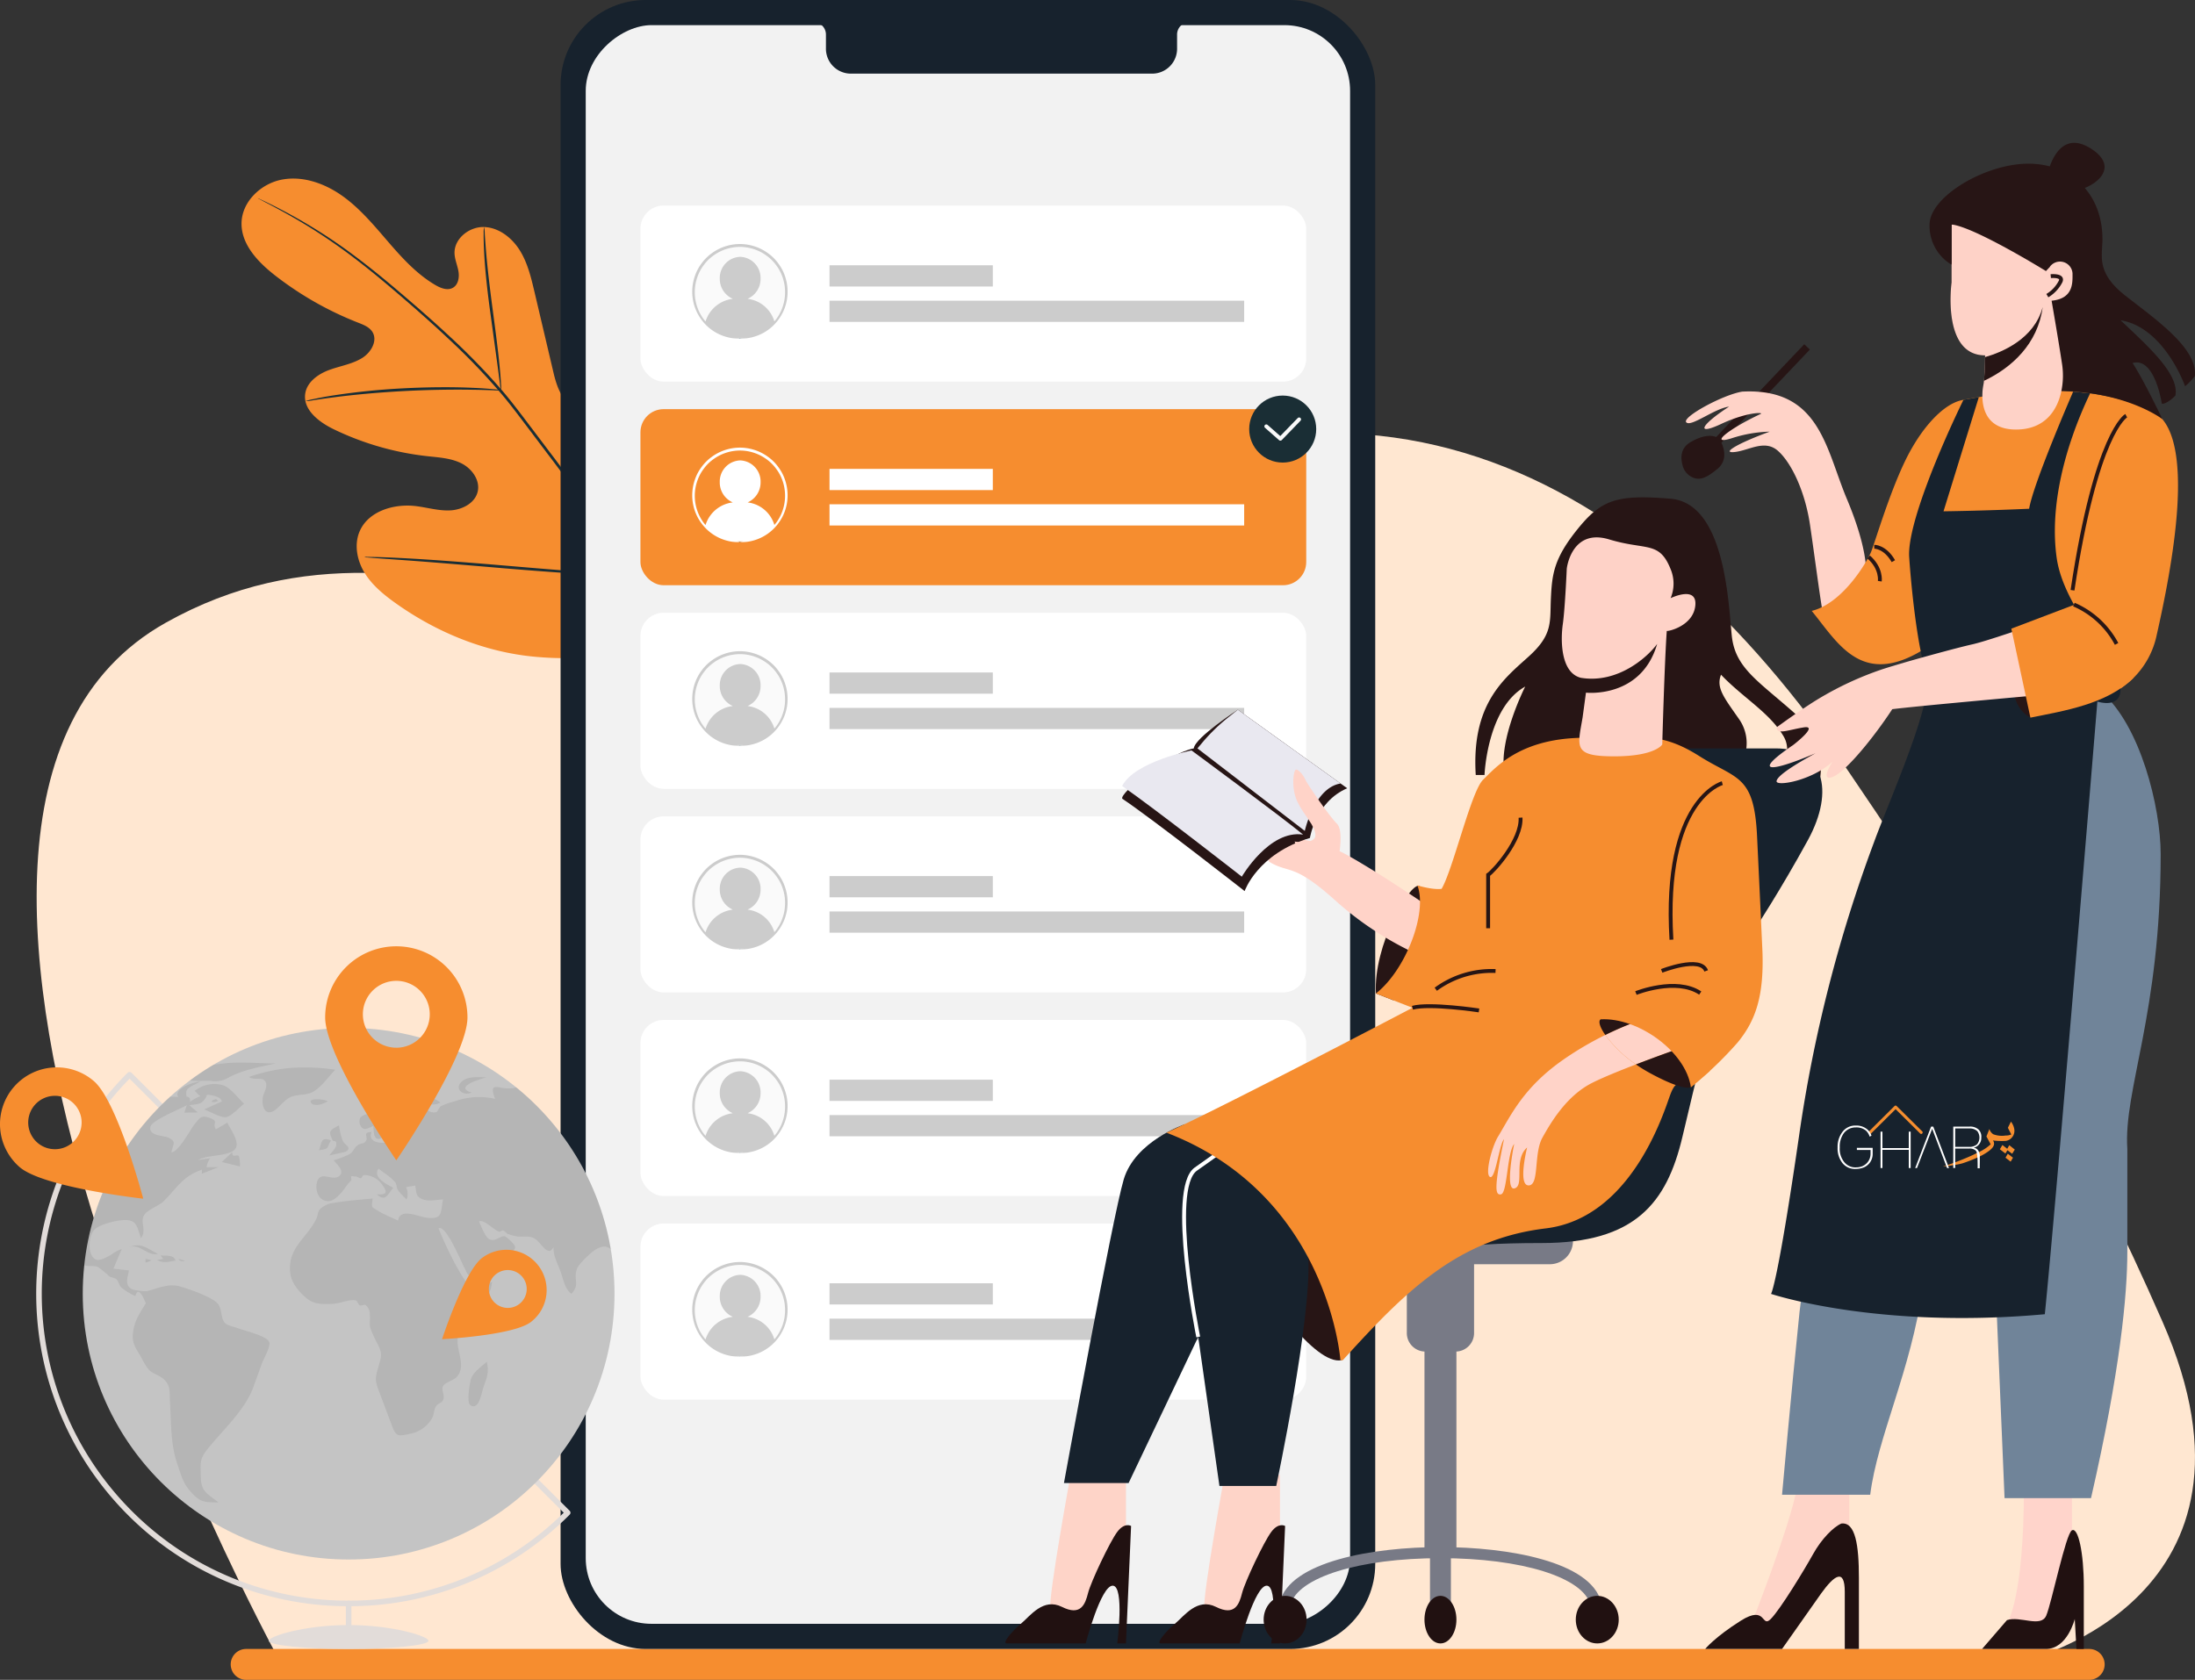 <svg xmlns="http://www.w3.org/2000/svg" width="567.66" height="434.555" viewBox="0 0 567.66 434.555">
  <rect x="0" y="0" width="567.66" height="434.555" fill="#333333" stroke="none"/>
  <g id="Group_15915" data-name="Group 15915" transform="translate(-185.633 -293.387)">
    <path id="Path_192" data-name="Path 192" d="M309.366,1360.069s-117.759-216.875-28.631-266.913c71.109-39.921,133.485,29.941,209.585-18.714,98.178-62.769,172.6-20.747,225.8,57.387,39.921,58.634,61.065,96.562,81.089,142.218,31.188,71.109-34.93,87.327-34.93,87.327Z" transform="translate(-52.279 -638.653)" fill="#ffe7d1"/>
    <path id="Path_214" data-name="Path 214" d="M844.2,1782.339H367.556a3.993,3.993,0,0,1,0-7.986H844.2a3.993,3.993,0,0,1,0,7.986Z" transform="translate(-118.265 -1054.397)" fill="#f68d2f"/>
    <g id="Group_15914" data-name="Group 15914" transform="translate(185.633 293.387)">
      <g id="Leaf" transform="matrix(0.966, -0.259, 0.259, 0.966, 59.951, 49.902)">
        <g id="Group_209" data-name="Group 209" transform="translate(0 0)">
          <g id="Group_208" data-name="Group 208">
            <g id="Group_207" data-name="Group 207">
              <path id="Path_246" data-name="Path 246" d="M80.637,137.979c20.354-13.324,25.522-38.833,25.3-61.877-.038-3.848.488-7.89-1.281-11.307s-6.036-5.823-9.563-4.287c-2.925,1.273-4.267,4.565-5.952,7.273a22.679,22.679,0,0,1-9.344,8.39c-2.511,1.213-5.6,1.915-8.015.524-3.314-1.91-3.6-6.5-3.479-10.322q.328-10.686.659-21.372c.118-3.823.226-7.725-.891-11.382s-3.7-7.091-7.356-8.2-8.268.88-9.138,4.6c-.36,1.549-.078,3.173-.225,4.757s-.939,3.322-2.478,3.727c-1.557.411-3.078-.709-4.21-1.855-3.9-3.956-6.493-8.993-8.908-14S31,12.532,27.476,8.235,19.015.482,13.475.04,1.943,2.835.41,8.177s1.515,10.9,4.873,15.346A86,86,0,0,0,22.87,40.887c1.2.884,2.5,1.84,2.934,3.268.777,2.567-1.732,5.042-4.3,5.817-2.912.881-6.036.51-9.066.789S6.1,52.277,4.892,55.066c-1.682,3.869,1.53,8.043,4.722,10.8A74.227,74.227,0,0,0,31.229,78.882c2.825,1.1,5.8,2.073,8.049,4.1s3.553,5.5,2.1,8.158-5.04,3.439-8.011,2.822-5.605-2.279-8.421-3.407C19.67,88.447,12.786,88.646,9.266,93.1c-2.314,2.929-2.613,7.082-1.569,10.666s3.27,6.7,5.641,9.588c8.29,10.083,19.018,18.295,31.261,22.816s23.657,5.938,36.038,1.8" fill="#f68d2f"/>
            </g>
          </g>
        </g>
        <g id="Group_213" data-name="Group 213" transform="translate(6.133 3.066)">
          <g id="Group_212" data-name="Group 212" transform="translate(0 0)">
            <g id="Group_211" data-name="Group 211">
              <g id="Group_210" data-name="Group 210">
                <path id="Path_247" data-name="Path 247" d="M0,0A2.8,2.8,0,0,0,.368.373c.279.259.652.6,1.125,1.041.994.908,2.456,2.25,4.293,4.028A143.9,143.9,0,0,1,20.195,21.555c2.8,3.613,5.692,7.694,8.722,12.133s6.221,9.219,9.392,14.357a171.972,171.972,0,0,1,9.156,16.566c1.422,2.957,2.677,6.048,3.959,9.2s2.569,6.343,3.878,9.577A348.33,348.33,0,0,1,68.2,120.5a168.848,168.848,0,0,1,5.687,31.521,123.787,123.787,0,0,1-.165,21.6c-.267,2.538-.512,4.511-.726,5.837-.092.639-.164,1.14-.218,1.517a2.687,2.687,0,0,0-.049.52,3.072,3.072,0,0,0,.122-.507c.07-.375.166-.872.286-1.507.261-1.322.553-3.289.86-5.832a117.914,117.914,0,0,0,.392-21.667,165.853,165.853,0,0,0-5.556-31.657A340.03,340.03,0,0,0,55.963,83.124Q54,78.269,52.08,73.541C50.8,70.4,49.529,67.284,48.1,64.312A170.7,170.7,0,0,0,38.867,47.7c-3.2-5.142-6.417-9.909-9.463-14.344s-5.982-8.505-8.812-12.109a136.285,136.285,0,0,0-14.615-16C4.108,3.492,2.613,2.181,1.589,1.306L.416.318A2.916,2.916,0,0,0,0,0Z" fill="#1a2e35"/>
              </g>
            </g>
          </g>
        </g>
        <g id="Group_217" data-name="Group 217" transform="translate(54.008 25.423)">
          <g id="Group_216" data-name="Group 216" transform="translate(0 0)">
            <g id="Group_215" data-name="Group 215">
              <g id="Group_214" data-name="Group 214">
                <path id="Path_248" data-name="Path 248" d="M.017,41.922A7.625,7.625,0,0,0,.436,40.3c.228-1.052.509-2.585.828-4.48.642-3.8,1.345-9.062,2.1-14.873S4.9,9.889,5.594,6.116c.343-1.887.638-3.411.853-4.464A7.4,7.4,0,0,0,6.7,0a7.523,7.523,0,0,0-.524,1.59c-.3,1.034-.672,2.548-1.079,4.429-.827,3.763-1.687,9.016-2.442,14.835C1.93,26.59,1.271,31.78.767,35.745c-.241,1.79-.441,3.3-.6,4.507A7.5,7.5,0,0,0,.017,41.922Z" fill="#1a2e35"/>
              </g>
            </g>
          </g>
        </g>
        <g id="Group_221" data-name="Group 221" transform="translate(4.451 56.935)">
          <g id="Group_220" data-name="Group 220" transform="translate(0 0)">
            <g id="Group_219" data-name="Group 219">
              <g id="Group_218" data-name="Group 218">
                <path id="Path_249" data-name="Path 249" d="M0,.035A10.757,10.757,0,0,0,1.98.317C3.255.46,5.1.657,7.374.973c4.548.594,10.8,1.633,17.654,3.077s12.991,3.035,17.4,4.3c2.21.619,3.985,1.168,5.212,1.538a10.723,10.723,0,0,0,1.932.518,10.888,10.888,0,0,0-1.844-.781c-1.2-.451-2.959-1.074-5.157-1.757-4.385-1.4-10.528-3.057-17.4-4.52A177.865,177.865,0,0,0,7.434.472C5.147.221,3.286.1,2,.042A10.586,10.586,0,0,0,0,.035Z" fill="#1a2e35"/>
              </g>
            </g>
          </g>
        </g>
        <g id="Group_225" data-name="Group 225" transform="translate(74.375 60.305)">
          <g id="Group_224" data-name="Group 224" transform="translate(0 0)">
            <g id="Group_223" data-name="Group 223">
              <g id="Group_222" data-name="Group 222">
                <path id="Path_250" data-name="Path 250" d="M0,62.176a2.559,2.559,0,0,0,.356-.592c.243-.474.538-1.056.9-1.756.769-1.532,1.826-3.774,3.095-6.561,2.54-5.573,5.8-13.379,9.288-22.043s6.671-16.493,9.092-22.11c1.185-2.732,2.16-4.978,2.885-6.646.311-.724.564-1.323.774-1.812A2.519,2.519,0,0,0,26.617,0a2.5,2.5,0,0,0-.355.592c-.242.474-.539,1.054-.9,1.756C24.6,3.88,23.538,6.121,22.271,8.908c-2.541,5.574-5.805,13.382-9.291,22.049S6.309,47.444,3.891,53.063c-1.187,2.73-2.162,4.975-2.886,6.645C.7,60.434.44,61.033.231,61.52A2.589,2.589,0,0,0,0,62.176Z" fill="#1a2e35"/>
              </g>
            </g>
          </g>
        </g>
        <g id="Group_229" data-name="Group 229" transform="translate(8.718 99.843)">
          <g id="Group_228" data-name="Group 228" transform="translate(0 0)">
            <g id="Group_227" data-name="Group 227">
              <g id="Group_226" data-name="Group 226">
                <path id="Path_251" data-name="Path 251" d="M0,.006A2.569,2.569,0,0,0,.651.29L2.557.971,9.588,3.406c5.935,2.057,14.1,4.993,23.12,8.251s17.223,6.119,23.2,8.058c2.991.97,5.417,1.729,7.106,2.222l1.948.552a2.7,2.7,0,0,0,.693.149,2.5,2.5,0,0,0-.65-.285c-.511-.183-1.142-.407-1.905-.681-1.76-.61-4.137-1.434-7.031-2.435-5.936-2.058-14.1-4.993-23.124-8.252S15.731,4.867,9.748,2.929C6.759,1.959,4.331,1.2,2.642.707L.695.153A2.614,2.614,0,0,0,0,.006Z" fill="#1a2e35"/>
              </g>
            </g>
          </g>
        </g>
      </g>
      <g id="Mobile" transform="translate(144.974 0)">
        <rect id="Rectangle_77" data-name="Rectangle 77" width="210.683" height="426.568" rx="22" transform="translate(0 0)" fill="#17222d"/>
        <rect id="Rectangle_78" data-name="Rectangle 78" width="413.563" height="197.678" rx="17" transform="translate(204.181 6.502) rotate(90)" fill="#f2f2f2"/>
        <path id="Path_302" data-name="Path 302" d="M-226.977,1081.3h-8.491a3.222,3.222,0,0,0-3.14,3.3v3.424a6.444,6.444,0,0,1-6.28,6.6h-78.251a6.445,6.445,0,0,1-6.28-6.6V1084.6a3.222,3.222,0,0,0-3.14-3.3h105.582Z" transform="translate(398.046 -1075.578)" fill="#17222d"/>
        <g id="Group_280" data-name="Group 280" transform="translate(20.653 53.172)">
          <rect id="Rectangle_79" data-name="Rectangle 79" width="172.182" height="45.554" rx="6" fill="#fff"/>
          <g id="Group_278" data-name="Group 278" transform="translate(13.402 9.953)">
            <g id="Group_277" data-name="Group 277">
              <path id="Path_328" data-name="Path 328" d="M-352.033,1158.724a3.424,3.424,0,0,1,.878.127c0-.046.289-.056.818-.119Z" transform="translate(363.479 -1134.45)" fill="#375a64"/>
              <path id="Path_329" data-name="Path 329" d="M-341.315,1140.971a10.959,10.959,0,0,0-2.479-2.457,11.711,11.711,0,0,0-6.878-2.259,11.712,11.712,0,0,0-6.881,2.258,10.938,10.938,0,0,0-2.479,2.458,10.981,10.981,0,0,0-1.6,2.944,11.781,11.781,0,0,0-.536,6.133,11.709,11.709,0,0,0,2.155,4.945c.142.189.293.355.441.53a8.386,8.386,0,0,1,7.042-5.848,5.624,5.624,0,0,1-3.365-5.259,5.463,5.463,0,0,1,5.3-5.607,5.468,5.468,0,0,1,5.257,5.656,5.629,5.629,0,0,1-3.355,5.209,8.24,8.24,0,0,1,6.919,5.83c.142-.17.289-.329.426-.512a11.712,11.712,0,0,0,2.155-4.946,11.767,11.767,0,0,0-.537-6.132A10.977,10.977,0,0,0-341.315,1140.971Z" transform="translate(362.997 -1135.499)" fill="#fafafa"/>
              <path id="Path_330" data-name="Path 330" d="M-339.035,1143.711a11.6,11.6,0,0,0-1.669-3.136,11.609,11.609,0,0,0-2.62-2.624,12.391,12.391,0,0,0-7.317-2.419,12.386,12.386,0,0,0-7.32,2.418,11.6,11.6,0,0,0-2.621,2.624,11.627,11.627,0,0,0-1.671,3.137,12.332,12.332,0,0,0-.5,6.485,12.128,12.128,0,0,0,2.347,5.155,11.958,11.958,0,0,0,6.791,4.349,9.633,9.633,0,0,0,2.2.27,2.9,2.9,0,0,0,.77-.038,3.434,3.434,0,0,0-.878-.126l1.7.007c-.53.064-.822.073-.819.119a2.9,2.9,0,0,0,.77.038,9.585,9.585,0,0,0,2.2-.271,11.952,11.952,0,0,0,6.792-4.348,12.126,12.126,0,0,0,2.346-5.156A12.318,12.318,0,0,0-339.035,1143.711Zm-.118,6.369a11.713,11.713,0,0,1-2.155,4.947c-.137.183-.284.342-.426.512a8.24,8.24,0,0,0-6.919-5.83,5.629,5.629,0,0,0,3.355-5.209,5.468,5.468,0,0,0-5.258-5.656,5.463,5.463,0,0,0-5.3,5.607,5.624,5.624,0,0,0,3.365,5.259,8.386,8.386,0,0,0-7.042,5.848c-.148-.175-.3-.34-.441-.53a11.709,11.709,0,0,1-2.155-4.946,11.78,11.78,0,0,1,.536-6.133A10.983,10.983,0,0,1-360,1141a10.937,10.937,0,0,1,2.479-2.458,11.71,11.71,0,0,1,6.881-2.258,11.71,11.71,0,0,1,6.878,2.259,10.958,10.958,0,0,1,2.479,2.457,10.977,10.977,0,0,1,1.6,2.944A11.767,11.767,0,0,1-339.154,1150.081Z" transform="translate(362.968 -1135.533)" fill="#ccc"/>
            </g>
          </g>
          <g id="Group_279" data-name="Group 279" transform="translate(48.897 15.455)">
            <rect id="Rectangle_80" data-name="Rectangle 80" width="42.234" height="5.487" fill="#ccc"/>
            <rect id="Rectangle_81" data-name="Rectangle 81" width="107.238" height="5.487" transform="translate(0 9.157)" fill="#ccc"/>
          </g>
        </g>
        <g id="Group_284" data-name="Group 284" transform="translate(20.653 158.51)">
          <rect id="Rectangle_82" data-name="Rectangle 82" width="172.182" height="45.554" rx="6" transform="translate(0 0)" fill="#fff"/>
          <g id="Group_282" data-name="Group 282" transform="translate(13.402 9.953)">
            <g id="Group_281" data-name="Group 281">
              <path id="Path_331" data-name="Path 331" d="M-352.033,1259.363a3.414,3.414,0,0,1,.878.127c0-.046.289-.056.818-.119Z" transform="translate(363.479 -1235.089)" fill="#375a64"/>
              <path id="Path_332" data-name="Path 332" d="M-341.315,1241.61a10.95,10.95,0,0,0-2.479-2.457,11.708,11.708,0,0,0-6.878-2.259,11.712,11.712,0,0,0-6.881,2.258,10.946,10.946,0,0,0-2.479,2.458,10.968,10.968,0,0,0-1.6,2.944,11.781,11.781,0,0,0-.536,6.133,11.708,11.708,0,0,0,2.155,4.946c.142.19.293.355.441.531a8.386,8.386,0,0,1,7.042-5.849,5.623,5.623,0,0,1-3.365-5.258,5.463,5.463,0,0,1,5.3-5.607,5.468,5.468,0,0,1,5.257,5.656,5.629,5.629,0,0,1-3.355,5.209,8.241,8.241,0,0,1,6.919,5.831c.142-.17.289-.329.426-.512a11.712,11.712,0,0,0,2.155-4.947,11.767,11.767,0,0,0-.537-6.132A10.964,10.964,0,0,0-341.315,1241.61Z" transform="translate(362.997 -1236.138)" fill="#fafafa"/>
              <path id="Path_333" data-name="Path 333" d="M-339.035,1244.351a11.6,11.6,0,0,0-1.669-3.136,11.6,11.6,0,0,0-2.62-2.624,12.388,12.388,0,0,0-7.317-2.419,12.386,12.386,0,0,0-7.32,2.418,11.585,11.585,0,0,0-2.621,2.624,11.624,11.624,0,0,0-1.671,3.137,12.332,12.332,0,0,0-.5,6.485,12.132,12.132,0,0,0,2.347,5.155,11.956,11.956,0,0,0,6.791,4.349,9.582,9.582,0,0,0,2.2.27,2.929,2.929,0,0,0,.77-.037,3.412,3.412,0,0,0-.878-.127l1.7.007c-.53.064-.822.073-.819.119a2.928,2.928,0,0,0,.77.037,9.54,9.54,0,0,0,2.2-.271,11.951,11.951,0,0,0,6.792-4.348,12.122,12.122,0,0,0,2.346-5.156A12.317,12.317,0,0,0-339.035,1244.351Zm-.118,6.369a11.714,11.714,0,0,1-2.155,4.947c-.137.183-.284.342-.426.512a8.24,8.24,0,0,0-6.919-5.83,5.63,5.63,0,0,0,3.355-5.209,5.469,5.469,0,0,0-5.258-5.656,5.463,5.463,0,0,0-5.3,5.607,5.624,5.624,0,0,0,3.365,5.258,8.385,8.385,0,0,0-7.042,5.849c-.148-.176-.3-.341-.441-.531a11.709,11.709,0,0,1-2.155-4.946,11.78,11.78,0,0,1,.536-6.133,10.98,10.98,0,0,1,1.6-2.944,10.958,10.958,0,0,1,2.479-2.458,11.713,11.713,0,0,1,6.881-2.258,11.711,11.711,0,0,1,6.878,2.259,10.956,10.956,0,0,1,2.479,2.457,10.974,10.974,0,0,1,1.6,2.944A11.767,11.767,0,0,1-339.154,1250.72Z" transform="translate(362.968 -1236.172)" fill="#ccc"/>
            </g>
          </g>
          <g id="Group_283" data-name="Group 283" transform="translate(48.897 15.455)">
            <rect id="Rectangle_83" data-name="Rectangle 83" width="42.234" height="5.487" fill="#ccc"/>
            <rect id="Rectangle_84" data-name="Rectangle 84" width="107.238" height="5.487" transform="translate(0 9.157)" fill="#ccc"/>
          </g>
        </g>
        <g id="Group_288" data-name="Group 288" transform="translate(20.653 211.179)">
          <rect id="Rectangle_85" data-name="Rectangle 85" width="172.182" height="45.554" rx="6" fill="#fff"/>
          <g id="Group_286" data-name="Group 286" transform="translate(13.402 9.954)">
            <g id="Group_285" data-name="Group 285">
              <path id="Path_334" data-name="Path 334" d="M-352.033,1309.682a3.372,3.372,0,0,1,.878.128c0-.047.289-.056.818-.12Z" transform="translate(363.479 -1285.409)" fill="#375a64"/>
              <path id="Path_335" data-name="Path 335" d="M-341.315,1291.93a10.968,10.968,0,0,0-2.479-2.458,11.721,11.721,0,0,0-6.878-2.259,11.719,11.719,0,0,0-6.881,2.258,10.979,10.979,0,0,0-2.479,2.458,10.974,10.974,0,0,0-1.6,2.945,11.781,11.781,0,0,0-.536,6.133,11.714,11.714,0,0,0,2.155,4.945c.142.19.293.355.441.53a8.386,8.386,0,0,1,7.042-5.848,5.623,5.623,0,0,1-3.365-5.259,5.463,5.463,0,0,1,5.3-5.608,5.469,5.469,0,0,1,5.257,5.657,5.631,5.631,0,0,1-3.355,5.209,8.24,8.24,0,0,1,6.919,5.83c.142-.17.289-.329.426-.513a11.705,11.705,0,0,0,2.155-4.945,11.767,11.767,0,0,0-.537-6.132A10.962,10.962,0,0,0-341.315,1291.93Z" transform="translate(362.997 -1286.458)" fill="#fafafa"/>
              <path id="Path_336" data-name="Path 336" d="M-339.035,1294.671a11.62,11.62,0,0,0-1.669-3.137,11.623,11.623,0,0,0-2.62-2.624,12.394,12.394,0,0,0-7.317-2.418,12.392,12.392,0,0,0-7.32,2.417,11.617,11.617,0,0,0-2.621,2.625,11.612,11.612,0,0,0-1.671,3.137,12.331,12.331,0,0,0-.5,6.485,12.134,12.134,0,0,0,2.347,5.155,11.953,11.953,0,0,0,6.791,4.348,9.518,9.518,0,0,0,2.2.27,2.964,2.964,0,0,0,.77-.036,3.375,3.375,0,0,0-.878-.128l1.7.009c-.53.064-.822.072-.819.119a2.964,2.964,0,0,0,.77.036,9.514,9.514,0,0,0,2.2-.27,11.959,11.959,0,0,0,6.792-4.349,12.114,12.114,0,0,0,2.346-5.155A12.316,12.316,0,0,0-339.035,1294.671Zm-.118,6.369a11.708,11.708,0,0,1-2.155,4.946c-.137.183-.284.342-.426.513a8.24,8.24,0,0,0-6.919-5.83,5.632,5.632,0,0,0,3.355-5.209,5.469,5.469,0,0,0-5.258-5.657,5.463,5.463,0,0,0-5.3,5.608,5.624,5.624,0,0,0,3.365,5.259,8.386,8.386,0,0,0-7.042,5.848c-.148-.175-.3-.34-.441-.53a11.713,11.713,0,0,1-2.155-4.946,11.779,11.779,0,0,1,.536-6.132,10.973,10.973,0,0,1,1.6-2.946,10.988,10.988,0,0,1,2.479-2.458,11.719,11.719,0,0,1,6.881-2.258,11.716,11.716,0,0,1,6.878,2.259,10.957,10.957,0,0,1,2.479,2.458,10.956,10.956,0,0,1,1.6,2.944A11.766,11.766,0,0,1-339.154,1301.04Z" transform="translate(362.968 -1286.492)" fill="#ccc"/>
            </g>
          </g>
          <g id="Group_287" data-name="Group 287" transform="translate(48.897 15.455)">
            <rect id="Rectangle_86" data-name="Rectangle 86" width="42.234" height="5.487" fill="#ccc"/>
            <rect id="Rectangle_87" data-name="Rectangle 87" width="107.238" height="5.487" transform="translate(0 9.157)" fill="#ccc"/>
          </g>
        </g>
        <g id="Group_292" data-name="Group 292" transform="translate(20.653 263.848)">
          <rect id="Rectangle_88" data-name="Rectangle 88" width="172.182" height="45.554" rx="6" fill="#fff"/>
          <g id="Group_290" data-name="Group 290" transform="translate(13.402 9.953)">
            <g id="Group_289" data-name="Group 289">
              <path id="Path_337" data-name="Path 337" d="M-352.033,1360a3.41,3.41,0,0,1,.878.127c0-.046.289-.056.818-.119Z" transform="translate(363.479 -1335.728)" fill="#375a64"/>
              <path id="Path_338" data-name="Path 338" d="M-341.315,1342.249a10.961,10.961,0,0,0-2.479-2.456,11.708,11.708,0,0,0-6.878-2.259,11.71,11.71,0,0,0-6.881,2.258,10.962,10.962,0,0,0-2.479,2.457,10.976,10.976,0,0,0-1.6,2.945,11.78,11.78,0,0,0-.536,6.133,11.709,11.709,0,0,0,2.155,4.946c.142.189.293.355.441.531a8.385,8.385,0,0,1,7.042-5.849,5.624,5.624,0,0,1-3.365-5.258,5.463,5.463,0,0,1,5.3-5.607,5.469,5.469,0,0,1,5.257,5.657,5.629,5.629,0,0,1-3.355,5.209,8.24,8.24,0,0,1,6.919,5.83c.142-.17.289-.329.426-.512a11.71,11.71,0,0,0,2.155-4.947,11.766,11.766,0,0,0-.537-6.131A10.973,10.973,0,0,0-341.315,1342.249Z" transform="translate(362.997 -1336.777)" fill="#fafafa"/>
              <path id="Path_339" data-name="Path 339" d="M-339.035,1344.99a11.6,11.6,0,0,0-1.669-3.136,11.611,11.611,0,0,0-2.62-2.624,12.389,12.389,0,0,0-7.317-2.419,12.384,12.384,0,0,0-7.32,2.418,11.582,11.582,0,0,0-2.621,2.624,11.625,11.625,0,0,0-1.671,3.137,12.331,12.331,0,0,0-.5,6.485,12.126,12.126,0,0,0,2.347,5.155,11.956,11.956,0,0,0,6.791,4.349,9.594,9.594,0,0,0,2.2.27,2.929,2.929,0,0,0,.77-.037,3.391,3.391,0,0,0-.878-.127l1.7.007c-.53.064-.822.073-.819.12a2.928,2.928,0,0,0,.77.037,9.59,9.59,0,0,0,2.2-.27,11.958,11.958,0,0,0,6.792-4.349,12.116,12.116,0,0,0,2.346-5.156A12.316,12.316,0,0,0-339.035,1344.99Zm-.118,6.369a11.711,11.711,0,0,1-2.155,4.947c-.137.183-.284.342-.426.512a8.24,8.24,0,0,0-6.919-5.83,5.63,5.63,0,0,0,3.355-5.209,5.469,5.469,0,0,0-5.258-5.656,5.463,5.463,0,0,0-5.3,5.607,5.624,5.624,0,0,0,3.365,5.258,8.386,8.386,0,0,0-7.042,5.849c-.148-.176-.3-.341-.441-.531a11.708,11.708,0,0,1-2.155-4.945,11.78,11.78,0,0,1,.536-6.133,10.977,10.977,0,0,1,1.6-2.944,10.968,10.968,0,0,1,2.479-2.458,11.709,11.709,0,0,1,6.881-2.257,11.707,11.707,0,0,1,6.878,2.259,10.957,10.957,0,0,1,2.479,2.457,10.971,10.971,0,0,1,1.6,2.944A11.767,11.767,0,0,1-339.154,1351.359Z" transform="translate(362.968 -1336.811)" fill="#ccc"/>
            </g>
          </g>
          <g id="Group_291" data-name="Group 291" transform="translate(48.897 15.455)">
            <rect id="Rectangle_89" data-name="Rectangle 89" width="42.234" height="5.487" fill="#ccc"/>
            <rect id="Rectangle_90" data-name="Rectangle 90" width="107.238" height="5.487" transform="translate(0 9.157)" fill="#ccc"/>
          </g>
        </g>
        <g id="Group_296" data-name="Group 296" transform="translate(20.653 316.516)">
          <rect id="Rectangle_91" data-name="Rectangle 91" width="172.182" height="45.554" rx="6" fill="#fff"/>
          <g id="Group_294" data-name="Group 294" transform="translate(13.402 9.954)">
            <g id="Group_293" data-name="Group 293">
              <path id="Path_340" data-name="Path 340" d="M-352.033,1410.321a3.348,3.348,0,0,1,.878.128c0-.047.289-.056.818-.12Z" transform="translate(363.479 -1386.048)" fill="#375a64"/>
              <path id="Path_341" data-name="Path 341" d="M-341.315,1392.569a10.964,10.964,0,0,0-2.479-2.458,11.717,11.717,0,0,0-6.878-2.259,11.709,11.709,0,0,0-6.881,2.259,10.956,10.956,0,0,0-2.479,2.457,10.968,10.968,0,0,0-1.6,2.945,11.78,11.78,0,0,0-.536,6.133,11.715,11.715,0,0,0,2.155,4.946c.142.189.293.355.441.53a8.386,8.386,0,0,1,7.042-5.848,5.624,5.624,0,0,1-3.365-5.259,5.464,5.464,0,0,1,5.3-5.608,5.469,5.469,0,0,1,5.257,5.657,5.631,5.631,0,0,1-3.355,5.209,8.24,8.24,0,0,1,6.919,5.83c.142-.17.289-.33.426-.513a11.706,11.706,0,0,0,2.155-4.946,11.765,11.765,0,0,0-.537-6.131A10.958,10.958,0,0,0-341.315,1392.569Z" transform="translate(362.997 -1387.097)" fill="#fafafa"/>
              <path id="Path_342" data-name="Path 342" d="M-339.035,1395.31a11.622,11.622,0,0,0-1.669-3.137,11.621,11.621,0,0,0-2.62-2.624,12.392,12.392,0,0,0-7.317-2.418,12.39,12.39,0,0,0-7.32,2.417,11.616,11.616,0,0,0-2.621,2.625,11.612,11.612,0,0,0-1.671,3.137,12.333,12.333,0,0,0-.5,6.485,12.133,12.133,0,0,0,2.347,5.155,11.956,11.956,0,0,0,6.791,4.348,9.5,9.5,0,0,0,2.2.27,2.969,2.969,0,0,0,.77-.036,3.369,3.369,0,0,0-.878-.128l1.7.008c-.53.064-.822.072-.819.119a2.968,2.968,0,0,0,.77.036,9.5,9.5,0,0,0,2.2-.27,11.961,11.961,0,0,0,6.792-4.349,12.117,12.117,0,0,0,2.346-5.155A12.316,12.316,0,0,0-339.035,1395.31Zm-.118,6.369a11.709,11.709,0,0,1-2.155,4.946c-.137.183-.284.343-.426.513a8.24,8.24,0,0,0-6.919-5.83,5.632,5.632,0,0,0,3.355-5.209,5.469,5.469,0,0,0-5.258-5.658,5.464,5.464,0,0,0-5.3,5.608,5.624,5.624,0,0,0,3.365,5.259,8.386,8.386,0,0,0-7.042,5.848c-.148-.175-.3-.34-.441-.53a11.715,11.715,0,0,1-2.155-4.945,11.779,11.779,0,0,1,.536-6.133,10.973,10.973,0,0,1,1.6-2.946,10.96,10.96,0,0,1,2.479-2.456,11.711,11.711,0,0,1,6.881-2.259,11.718,11.718,0,0,1,6.878,2.259,10.968,10.968,0,0,1,2.479,2.457,10.961,10.961,0,0,1,1.6,2.945A11.765,11.765,0,0,1-339.154,1401.679Z" transform="translate(362.968 -1387.131)" fill="#ccc"/>
            </g>
          </g>
          <g id="Group_295" data-name="Group 295" transform="translate(48.897 15.455)">
            <rect id="Rectangle_92" data-name="Rectangle 92" width="42.234" height="5.487" fill="#ccc"/>
            <rect id="Rectangle_93" data-name="Rectangle 93" width="107.238" height="5.487" transform="translate(0 9.157)" fill="#ccc"/>
          </g>
        </g>
        <rect id="Rectangle_94" data-name="Rectangle 94" width="172.182" height="45.554" rx="6" transform="translate(20.653 105.841)" fill="#f68d2f"/>
        <g id="Group_298" data-name="Group 298" transform="translate(34.055 115.794)">
          <g id="Group_297" data-name="Group 297">
            <path id="Path_343" data-name="Path 343" d="M-352.033,1209.043a3.386,3.386,0,0,1,.878.128c0-.047.289-.055.818-.119Z" transform="translate(363.479 -1184.77)" fill="#375a64"/>
            <path id="Path_344" data-name="Path 344" d="M-341.315,1191.292a10.968,10.968,0,0,0-2.479-2.458,11.717,11.717,0,0,0-6.878-2.259,11.717,11.717,0,0,0-6.881,2.258,10.955,10.955,0,0,0-2.479,2.458,10.969,10.969,0,0,0-1.6,2.945,11.78,11.78,0,0,0-.536,6.133,11.714,11.714,0,0,0,2.155,4.946c.142.189.293.355.441.53a8.385,8.385,0,0,1,7.042-5.848,5.624,5.624,0,0,1-3.365-5.259,5.463,5.463,0,0,1,5.3-5.608,5.469,5.469,0,0,1,5.257,5.657,5.632,5.632,0,0,1-3.355,5.209,8.24,8.24,0,0,1,6.919,5.829c.142-.17.289-.329.426-.512a11.707,11.707,0,0,0,2.155-4.946,11.766,11.766,0,0,0-.537-6.132A10.957,10.957,0,0,0-341.315,1191.292Z" transform="translate(362.997 -1185.819)" fill="#f68d2f"/>
            <path id="Path_345" data-name="Path 345" d="M-339.035,1194.032a11.624,11.624,0,0,0-1.669-3.137,11.625,11.625,0,0,0-2.62-2.624,12.4,12.4,0,0,0-7.317-2.418,12.393,12.393,0,0,0-7.32,2.417,11.609,11.609,0,0,0-2.621,2.625,11.607,11.607,0,0,0-1.671,3.137,12.331,12.331,0,0,0-.5,6.485,12.136,12.136,0,0,0,2.347,5.155,11.955,11.955,0,0,0,6.791,4.348,9.532,9.532,0,0,0,2.2.27,3.033,3.033,0,0,0,.77-.036,3.358,3.358,0,0,0-.878-.128l1.7.008c-.53.064-.822.072-.819.12a3.033,3.033,0,0,0,.77.036,9.528,9.528,0,0,0,2.2-.27,11.96,11.96,0,0,0,6.792-4.349,12.113,12.113,0,0,0,2.346-5.155A12.317,12.317,0,0,0-339.035,1194.032Zm-.118,6.369a11.71,11.71,0,0,1-2.155,4.946c-.137.183-.284.342-.426.511a8.241,8.241,0,0,0-6.919-5.829,5.632,5.632,0,0,0,3.355-5.209,5.469,5.469,0,0,0-5.258-5.657,5.463,5.463,0,0,0-5.3,5.608,5.624,5.624,0,0,0,3.365,5.258,8.386,8.386,0,0,0-7.042,5.848c-.148-.175-.3-.34-.441-.53a11.714,11.714,0,0,1-2.155-4.946,11.78,11.78,0,0,1,.536-6.133,10.97,10.97,0,0,1,1.6-2.945,10.965,10.965,0,0,1,2.479-2.458,11.718,11.718,0,0,1,6.881-2.258,11.717,11.717,0,0,1,6.878,2.259,10.964,10.964,0,0,1,2.479,2.458,10.958,10.958,0,0,1,1.6,2.944A11.767,11.767,0,0,1-339.154,1200.4Z" transform="translate(362.968 -1185.853)" fill="#fff"/>
          </g>
        </g>
        <g id="Group_299" data-name="Group 299" transform="translate(69.549 121.296)">
          <rect id="Rectangle_95" data-name="Rectangle 95" width="42.234" height="5.487" fill="#fff"/>
          <rect id="Rectangle_96" data-name="Rectangle 96" width="107.238" height="5.487" transform="translate(0 9.157)" fill="#fff"/>
        </g>
        <g id="Group_300" data-name="Group 300" transform="translate(178.086 102.328)">
          <circle id="Ellipse_37" data-name="Ellipse 37" cx="8.667" cy="8.667" r="8.667" transform="translate(0 0)" fill="#1a2e35"/>
          <path id="Path_346" data-name="Path 346" d="M-221.136,1180.678l3.638,3.2,4.85-5" transform="translate(225.559 -1172.712)" fill="none" stroke="#fafafa" stroke-linecap="round" stroke-linejoin="round" stroke-width="1"/>
        </g>
      </g>
      <g id="Globe" transform="translate(0 244.801)">
        <g id="Group_270" data-name="Group 270" transform="translate(9.362 21.112)">
          <path id="Path_303" data-name="Path 303" d="M-444.268,1478.365h0a80.308,80.308,0,0,1-57.161-23.677,80.929,80.929,0,0,1,0-114.32.741.741,0,0,1,1.018,0l8.555,8.555a.72.72,0,0,1,0,1.018.72.72,0,0,1-1.018,0l-8.043-8.043a79.489,79.489,0,0,0,.507,111.772,78.878,78.878,0,0,0,56.142,23.254,78.87,78.87,0,0,0,55.629-22.747l-8.053-8.054a.72.72,0,0,1,0-1.019.72.72,0,0,1,1.018,0l8.565,8.565a.719.719,0,0,1,0,1.018A80.309,80.309,0,0,1-444.268,1478.365Z" transform="translate(525.067 -1328.767)" fill="#e2dcd9"/>
          <circle id="Ellipse_36" data-name="Ellipse 36" cx="68.76" cy="68.76" r="68.76" transform="translate(12.038)" fill="#c4c4c4"/>
          <g id="Group_269" data-name="Group 269" transform="translate(12.424 8.965)" opacity="0.08">
            <g id="Group_268" data-name="Group 268">
              <g id="Group_266" data-name="Group 266" transform="translate(53.195 1.295)">
                <path id="Path_304" data-name="Path 304" d="M-379.394,1385.877c-.973-.937-2.14-.994-3.905.029-1.174.684-4.359,3.71-4.827,4.949-1.087,2.838.887,3.984-1.449,6.506-1.743-1.232-2.139-3.933-2.8-5.735-.742-2-2-4.229-1.8-6.412-1.282,2.745-3.1-.656-4.286-1.657-1.736-1.471-2.846-.807-5.209-1.023a14.832,14.832,0,0,1-2.659-.763c.432.115-.85-.757-.85-.8-.31-.1-.779.453-1.211.3-1.354-.534-3.9-3.286-5.108-2.6.526,1.023,1.556,3.948,2.608,4.531,1.635.909,2.911-.943,4.135-.7a10.437,10.437,0,0,1,2.529,2.421c.216.943-.022.6-.7,1.837a7.986,7.986,0,0,1-3.789,3.638c-1.276.7-4.237,2.594-5.742,2.63-2,.044-1.953-.807-2.8-2.406-.887-1.65-4.783-11.275-6.7-10.18a100.444,100.444,0,0,0,4.633,9.813c.663,1.1,2.542,4.69,3.746,5.18,1.427.584,4.186-.713,5.453-1.1-.619,5.742-5.345,7.939-8.119,12.364-2.5,3.991,2.061,8.609-.958,12.147-.807.944-3.048,1.383-3.6,2.457-.462.886.418,2.241.144,3.228-.36,1.289-1.139.821-1.938,1.959-.642.922-.432,2.248-1.174,3.3a8.192,8.192,0,0,1-5.453,3.774c-3.445.779-3.74.671-4.871-2.349q-1.762-4.712-3.529-9.416c-.879-2.341-.5-3.271.2-5.764.677-2.385.966-3.062-.086-5.324a35.051,35.051,0,0,1-2.032-4.373c-.389-1.284.007-2.234-.173-3.567a3.037,3.037,0,0,0-1.074-2.478c-.267-.238-1.189.252-1.527.079-.382-.2-.634-1.225-1.045-1.3-1.723-.324-4.085.829-6.074.908-3.033.115-5.022.065-7.032-1.794-2.054-1.888-3.725-3.97-3.883-6.766-.346-6.11,4.193-8.343,6.715-13.271.843-1.635.029-2.232,2.126-3.487a6.075,6.075,0,0,1,2.723-.836c3.2-.6,6.564-.741,9.8-1.109-.282,2.435-.484,2.068,1.5,3.265,1.578.951,3.408,1.649,5.072,2.456.562-3.466,5.2-.937,7.753-.706,3.9.346,3.212-1.513,3.876-4.776-1.534.078-3.538.533-5,.051-2.126-.714-1.823-1.636-2.176-3.646-.8.143-1.607.288-2.406.44a3.77,3.77,0,0,1,.158,3.155,18.8,18.8,0,0,1-2.247-2.435c-.317-.519-.353-1.527-.634-1.909-1.037-1.376-3.019-2.507-4.373-3.631-1.614,2.3,2.161,4.085,3.811,4.97-1.563,1.844-2,3.689-4.251,1.7,2.529.158,2.8-.49,1.571-2.226a5.772,5.772,0,0,0-4.935-2.774c-.289.015-.512.785-.8.814-.317.035-1.174-.584-1.434-.447-.173.093-.764-.173-1.016-.065-.143.065.13.987,0,1.1-1.095.98-1.9,2.479-2.867,3.48-1.283,1.347-2.666,2.557-4.647,1.419-1.455-.844-1.974-3.71-1.015-5.216,1.153-1.837,3.71.454,5.381-.785,1.607-1.2-.568-3.141-1.419-4.1a27.987,27.987,0,0,0,3.977-1.52c1.412-.829,1.037-1.484,2.2-2.349.908-.677,1.521-.26,2.118-1.03.865-1.132-1.045-2.328,1.52-2.443-1.4,3.588,4.9,3.156,6.729,1.866.382-.274.044-1.189.325-1.577a7.8,7.8,0,0,1,1.124-.944v-.959h1.225c.822-.605,1.383.5,1.779-.987-1.772.3-2.781.952-3.913-.2-1.607-1.629-.238-2.018,1.189-3.156-2.6-1.859-6.434,3.4-3.249,3.869-.591.735-2.2,3.638-3.084,3.825-1.773.382-1.462-2.074-1.686-3.271-1.174.469-1.974,1.052-2.774.547a2.289,2.289,0,0,1-.627-2.594c.547-.972,3.048-1.3,4.006-2.06.994-.786,1.47-2.32,2.536-3.018,3.653-2.393,10.872-1.514,14.215,1.044-1.52.922-3.415.317-5.087.123.98,1.3,2.349,2.9,4.128,2.327.224-.072.642-1.211,1.059-1.477a19.1,19.1,0,0,1,3.7-1.3,18.289,18.289,0,0,1,10.354-.612c-1.881-5.043,1.16-2.176,4.654-2.789a4.247,4.247,0,0,0,.785-.209A68.647,68.647,0,0,1-379.394,1385.877Z" transform="translate(462.375 -1338.853)"/>
                <path id="Path_305" data-name="Path 305" d="M-448.423,1360.19l-4.208.946c.461-.681,1.711-1.883,1.78-2.63.15-1.6-.694-.765-.98-1.354-1.193-2.469-.547-2.548,1.684-3.788a18.051,18.051,0,0,0,1,4.064C-448.539,1358.542-446.688,1359.064-448.423,1360.19Z" transform="translate(462.83 -1338.411)"/>
                <path id="Path_306" data-name="Path 306" d="M-452.111,1357.091c-1.221,2.106-.223,2.083-3.086,2.546C-454.459,1357.93-454.874,1356-452.111,1357.091Z" transform="translate(462.71 -1338.252)"/>
                <path id="Path_307" data-name="Path 307" d="M-417.331,1345.438c-4.979-1.506,2.831-3.7,3.808-3.945-2.025,0-4.859-.41-6.473,1.184C-421.786,1344.444-419.673,1346.428-417.331,1345.438Z" transform="translate(464.322 -1338.967)"/>
                <path id="Path_308" data-name="Path 308" d="M-439.238,1341.584l1.8-1.42a9.19,9.19,0,0,0-5.05-.552Z" transform="translate(463.304 -1339.058)"/>
                <path id="Path_309" data-name="Path 309" d="M-438.425,1339.078c1.326,1.469,3.126.743,4.889.493C-435.173,1339.347-436.774,1339.185-438.425,1339.078Z" transform="translate(463.493 -1339.078)"/>
                <path id="Path_310" data-name="Path 310" d="M-413.515,1411.791c-1.648,1.485-3.715,2.722-4.2,4.82-.256,1.1-1.052,5.678-.087,6.387,2.235,1.643,2.987-3.436,3.416-4.636C-413.415,1415.642-412.911,1414.553-413.515,1411.791Z" transform="translate(464.434 -1335.683)"/>
              </g>
              <g id="Group_267" data-name="Group 267">
                <path id="Path_311" data-name="Path 311" d="M-456.778,1348.208c1.659.448,2.453-.074,3.95-.742C-453.645,1346.763-458.913,1346.437-456.778,1348.208Z" transform="translate(515.808 -1337.418)"/>
                <path id="Path_312" data-name="Path 312" d="M-467.282,1415.347c-.706,1.974-1.419,3.948-2.126,5.922-2.168,6.037-7.795,11.08-11.858,16.1-2.161,2.673-1.866,3.681-1.8,7.183.08,3.833,1.39,4.186,4.553,6.685-3.883,0-4.827-.086-7.406-3.054-1.794-2.061-2.291-4.237-3.191-6.852-1.787-5.18-1.571-10.627-1.909-16.052-.159-2.572.23-4.1-1.462-5.785-1.074-1.081-2.933-1.477-4-2.566a15.163,15.163,0,0,1-1.852-3.018c-1.83-3.134-2.737-3.984-2.111-7.442.476-2.594,1.788-4.452,3.178-6.758-.353-.835-1.959-4.856-2.7-1.844a15.584,15.584,0,0,1-3.689-2.269c-.534-.569-.634-1.564-1.226-2.082-.525-.461-1.268-.375-1.858-.786a30.828,30.828,0,0,0-2.9-2.384c-1.037-.454-2.449-.05-3.559-.462a68.612,68.612,0,0,1,22.2-43.587c.634.007,1.269.021,1.9.028a2.146,2.146,0,0,0,.217-.008,16.4,16.4,0,0,1,2.1-.058c.663.087,1.095.411.907,1.369a13.751,13.751,0,0,1,2.7-1.477,3.328,3.328,0,0,1,1.4-.144,2.117,2.117,0,0,1,.288.044c-1.34,2.277-1.83,2.082-4.546,2.421.727.633,1.462,1.26,2.19,1.894-1.16.015-2.312.036-3.472.05.3-.612.367-1.34.691-1.944-1.822,1.037-9.034,3.868-9.445,5.576-.6,2.508,3.538,2.2,4.777,2.9,1.887,1.052,1.182,1.341.612,3.732,1.916,0,5.029-6.167,6.261-7.579,1.167-1.341,1.512-2.126,3.652-1.326,2.573.965.526,1.384,1.629,2.961.98-.577,1.959-1.16,2.939-1.736.894,1.938,3.927,5.764,1.484,7.313-2.291,1.455-6.433.95-9.128,2.37,1.074-.158,2.141-.317,3.206-.475a4.786,4.786,0,0,0-.907,2.312h3.048q-2.14.843-4.272,1.686v-1.052c-4.979,1.751-6.354,4.6-9.878,8.163-1.254,1.267-4.373,2.241-5.145,3.725-.95,1.837.792,3.883-.749,5.835-1.13-3.191-.972-5.036-5.071-4.625-2.068.209-6.081,1.232-7.155,2.666-1.29,1.7-1.678,6.325.5,7.457.974.5,2.651-.462,3.437-.865,1.225-.627,1.628-1.3,3.321-1.787q-1.071,2.518-2.139,5.05c1.332.159,2.672.31,4.006.469-.282,1.664-1.239,3.8.8,4.863a13.161,13.161,0,0,0,3.646.5c1.426-.195,3.242-1.059,4.891-1.29a7.606,7.606,0,0,1,4.1.136c2.284.664,8.112,2.673,9.568,4.41,1.088,1.289.7,3.768,1.844,4.993.62.655,2.449.987,3.307,1.319,2.025.763,7.731,2.024,8.156,3.7C-465.02,1411.074-466.871,1414.208-467.282,1415.347Z" transform="translate(513.197 -1337.461)"/>
                <path id="Path_313" data-name="Path 313" d="M-502.243,1383.517c2.937-1.131,4.663,2.291,7.589,1.735C-497.8,1383.609-498.929,1382.24-502.243,1383.517Z" transform="translate(513.708 -1335.732)"/>
                <path id="Path_314" data-name="Path 314" d="M-494.286,1385.5c1.432.154,3.426-.22,3.847,1.315-1.736.311-3.2.813-4.81-.158.541.026,1.115-.214,1.657-.237Z" transform="translate(514.035 -1335.615)"/>
                <path id="Path_315" data-name="Path 315" d="M-498.057,1386.385a14.08,14.08,0,0,1,1.55.342,6.225,6.225,0,0,1-1.55.579Z" transform="translate(513.904 -1335.574)"/>
                <path id="Path_316" data-name="Path 316" d="M-489.939,1386.385a1.348,1.348,0,0,0,1.657.46C-488.83,1386.693-489.382,1386.506-489.939,1386.385Z" transform="translate(514.283 -1335.574)"/>
                <path id="Path_317" data-name="Path 317" d="M-476.493,1359.961l-2.686,2.564,4.649,1.144a8.5,8.5,0,0,0-.241-2.6C-475.171,1360.317-476.645,1361.764-476.493,1359.961Z" transform="translate(514.785 -1336.808)"/>
                <path id="Path_318" data-name="Path 318" d="M-478.865,1347.661l-4.582,2.051c1.332.47,4.3,2.206,5.665,2s3.531-2.638,4.649-3.472c-1.466-1.346-3.468-4.08-5.322-4.734a8.116,8.116,0,0,0-7.449,1.42c.506.426,1.239,1.375,1.87,1.577.44.142,1.212-.667,1.675-.582C-481.027,1346.166-479.292,1346.313-478.865,1347.661Z" transform="translate(514.471 -1337.594)"/>
                <path id="Path_319" data-name="Path 319" d="M-480.6,1346.856c-2.049.589-.808,1.225.588.447Z" transform="translate(514.668 -1337.42)"/>
                <path id="Path_320" data-name="Path 320" d="M-489.339,1347.058c-3.134-2.159,3.283-4.524,5.13-4.524-.945.55-3.048,1.3-3.529,2.18C-488.368,1345.856-486.838,1347.765-489.339,1347.058Z" transform="translate(514.271 -1337.622)"/>
                <path id="Path_321" data-name="Path 321" d="M-464.9,1338.068c-4.215.922-8.076,1.556-11.888,3.473a6.825,6.825,0,0,1-4.841,1.03c-1.2-.086-3.653.109-5.454-.108a66.466,66.466,0,0,1,6.074-4.041.007.007,0,0,0,.007-.007c1.11-.166,2.075-.274,2.672-.346C-474,1337.557-469.271,1338.068-464.9,1338.068Z" transform="translate(514.416 -1337.841)"/>
                <path id="Path_322" data-name="Path 322" d="M-472.467,1341.5a44.422,44.422,0,0,1,10.78-2.328,52.532,52.532,0,0,1,11.5.467c-1.777,1.811-3.766,4.771-6.057,5.865-1.657.791-3.928.445-5.583,1.24-1.285.617-2.452,2.064-3.521,2.994-2.71,2.354-4-.274-3.537-3.068.192-1.147,1.634-3.148.348-4.308C-469.4,1341.589-471.439,1342.368-472.467,1341.5Z" transform="translate(515.099 -1337.785)"/>
              </g>
            </g>
          </g>
          <path id="Path_323" data-name="Path 323" d="M-447.84,1481.931a.719.719,0,0,1-.72-.72v-9.667a.72.72,0,0,1,.72-.721.72.72,0,0,1,.72.721v9.667A.72.72,0,0,1-447.84,1481.931Z" transform="translate(528.639 -1322.666)" fill="#e2dcd9"/>
          <path id="Path_324" data-name="Path 324" d="M-426.3,1480.93c0,1.165-9.247,2.11-20.653,2.11s-20.653-.945-20.653-2.11,9.247-4.074,20.653-4.074S-426.3,1479.764-426.3,1480.93Z" transform="translate(527.75 -1322.385)" fill="#e2dcd9"/>
        </g>
        <g id="Group_272" data-name="Group 272" transform="translate(84.094)">
          <g id="Group_271" data-name="Group 271">
            <path id="Path_325" data-name="Path 325" d="M-435.269,1309.1a18.4,18.4,0,0,0-18.4,18.4c0,10.161,18.4,36.972,18.4,36.972s18.4-26.811,18.4-36.972A18.4,18.4,0,0,0-435.269,1309.1Zm0,26.235a8.648,8.648,0,0,1-8.648-8.648,8.647,8.647,0,0,1,8.648-8.648,8.647,8.647,0,0,1,8.649,8.648A8.648,8.648,0,0,1-435.269,1335.34Z" transform="translate(453.668 -1309.105)" fill="#f68d2f"/>
          </g>
        </g>
        <g id="Group_274" data-name="Group 274" transform="translate(0 31.315)">
          <g id="Group_273" data-name="Group 273" transform="translate(0 0)">
            <path id="Path_326" data-name="Path 326" d="M-530.443,1344.117a14.692,14.692,0,0,0,1.526,20.721c6.144,5.3,31.951,8.162,31.951,8.162s-6.613-25.109-12.756-30.409A14.692,14.692,0,0,0-530.443,1344.117Zm15.863,13.685a6.907,6.907,0,0,1-9.74.718,6.906,6.906,0,0,1-.717-9.741,6.906,6.906,0,0,1,9.74-.717A6.906,6.906,0,0,1-514.58,1357.8Z" transform="translate(534.011 -1339.023)" fill="#f68d2f"/>
          </g>
        </g>
        <g id="Group_276" data-name="Group 276" transform="translate(114.323 78.51)">
          <g id="Group_275" data-name="Group 275">
            <path id="Path_327" data-name="Path 327" d="M-414.48,1386.253c-4.571,3.492-10.308,20.984-10.308,20.984s18.385-.939,22.955-4.432a10.416,10.416,0,0,0,1.953-14.6A10.416,10.416,0,0,0-414.48,1386.253Zm3.717,4.107a4.894,4.894,0,0,1,6.862.918,4.894,4.894,0,0,1-.918,6.862,4.894,4.894,0,0,1-6.862-.918A4.894,4.894,0,0,1-410.763,1390.361Z" transform="translate(424.788 -1384.113)" fill="#f68d2f"/>
          </g>
        </g>
      </g>
      <g id="Group_15911" data-name="Group 15911" transform="translate(260.004 36.946)">
        <g id="Group_192" data-name="Group 192" transform="translate(0 0)">
          <path id="Path_175" data-name="Path 175" d="M-787.744,721.146s7.086-13.591-3.143-22.871-16.661-12.5-17.538-21.264-1.817-34.2-15.816-35.367-17.945.293-24.082,7.892-6.577,11.691-6.869,17.829.585,9.354-5.7,15.054-14.907,12.13-13.738,30.691h2.266s.657-17.392,10.522-22.872c0,0-6.909,13.592-5.391,22.287l21.832-.95,26.818-.219,13.007-1.9a10.851,10.851,0,0,0-1.023-10.888c-3.873-5.554-5.919-8.037-4.6-11.4,5.7,5.991,12.653,9.848,16.222,16.016S-800.6,716.25-787.744,721.146Z" transform="translate(996.278 -549.573)" fill="#271515"/>
          <g id="Group_189" data-name="Group 189" transform="translate(66.792 278.114)">
            <path id="Path_176" data-name="Path 176" d="M-857.7,836.259h-61.528a5.992,5.992,0,0,0-5.992,5.992,5.992,5.992,0,0,0,5.992,5.992h24.552v17.81a4.791,4.791,0,0,0,4.566,4.778V922.85h1.426V936h5.407V922.85h1.426V870.831a4.791,4.791,0,0,0,4.566-4.778v-17.81H-857.7a5.992,5.992,0,0,0,5.991-5.992A5.992,5.992,0,0,0-857.7,836.259Z" transform="translate(931.706 -836.259)" fill="#787a86"/>
            <g id="Group_188" data-name="Group 188" transform="translate(4.165 85.156)">
              <g id="Group_187" data-name="Group 187">
                <path id="Path_177" data-name="Path 177" d="M-847.307,940.277c-1.837-7.111-17.783-12.079-38.782-12.079s-36.945,4.968-38.781,12.079l-2.777-.717c2.712-10.5,24.083-14.23,41.559-14.23s38.846,3.728,41.558,14.23Z" transform="translate(927.648 -925.331)" fill="#787a86"/>
              </g>
            </g>
            <ellipse id="Ellipse_28" data-name="Ellipse 28" cx="5.554" cy="6.153" rx="5.554" ry="6.153" transform="translate(80.725 97.771)" fill="#211111"/>
            <ellipse id="Ellipse_29" data-name="Ellipse 29" cx="5.554" cy="6.153" rx="5.554" ry="6.153" transform="translate(0 97.771)" fill="#211111"/>
            <ellipse id="Ellipse_30" data-name="Ellipse 30" cx="4.131" cy="6.153" rx="4.131" ry="6.153" transform="translate(41.593 97.771)" fill="#211111"/>
          </g>
          <path id="Path_178" data-name="Path 178" d="M-820.84,709.219h23.292c12.1,0,15.385,10.676,8.26,23.719S-803.2,756.285-803.2,756.285l-12.392,28.059s-2.082,8.111-6.138,25.32-12.277,27.512-36.391,27.512-25.428,2.3-25.428,2.3-4.933-16.332-3.618-21.593,11.809-50.758,12.824-50.878,12.167-32.863,13.043-34.178,12.276-21.045,12.276-21.045Z" transform="translate(996.835 -552.56)" fill="#17222d"/>
          <g id="Group_190" data-name="Group 190" transform="translate(174.848)">
            <path id="Path_179" data-name="Path 179" d="M-730.93,944.411s4.384-6.139,4.384-34.929h12.423v28.936l-4.677,8.915h-12.13Z" transform="translate(815.108 -561.364)" fill="#ffd4cb"/>
            <path id="Path_180" data-name="Path 180" d="M-774.762,907.658v14.761l-7.892,9.207-9.5,14.761-8.331-1.023s10.523-26.6,12.13-36.1S-774.762,907.658-774.762,907.658Z" transform="translate(818.166 -561.149)" fill="#fed4c8"/>
            <path id="Path_181" data-name="Path 181" d="M-772.809,951.4V932.988c0-8.33-.877-14.468-4.53-14.03-2.047.878-5.116,3.947-7.308,7.892s-8.476,14.322-10.961,16.807-1.023-3.8-7.746.438-9.207,7.308-9.207,7.308h19.876l10.083-14.322c3.361-4.677,6.139-6.723,6.139-.439V951.4Z" transform="translate(818.697 -561.78)" fill="#211111"/>
            <path id="Path_182" data-name="Path 182" d="M-737.656,951.481l6.43-7.454c3.362-1.168,8.769,2.047,10.158-1.168s5.042-21.191,6.649-22.068,3.069,5.823,3.069,14.457v16.234h-1.9l-.439-7.746s-1.9,7.746-7.453,7.746Z" transform="translate(815.403 -561.858)" fill="#211111"/>
            <path id="Path_183" data-name="Path 183" d="M-734.225,902.489h22.36c7.563-32.992,9.39-52.613,9.39-63.719v-26.6c-1.023-15.345,8.622-34.782,8.622-76.288,0-12.13-5.261-33.322-15.345-41.944h-42.528s-33.321,139.131-35.513,160.321-4.531,47.352-4.531,47.352h22.8c1.9-15.053,10.522-32.006,13.591-53.635h18.853Z" transform="translate(817.782 -551.888)" fill="#708499"/>
            <line id="Line_25" data-name="Line 25" x1="26.367" y2="27.775" transform="translate(6.112 52.794)" fill="none" stroke="#271515" stroke-miterlimit="10" stroke-width="2"/>
            <path id="Path_184" data-name="Path 184" d="M-815.495,635.621a4.612,4.612,0,0,1-3.206-3.371c-.494-1.822-.586-4.371,1.949-5.9,4.274-2.576,6.853-1.691,7.564-.818s2.739,5.038-.494,7.668C-812.017,635.1-813.622,636.088-815.495,635.621Z" transform="translate(818.979 -548.841)" fill="#271515"/>
            <path id="Path_185" data-name="Path 185" d="M-771.211,659.309s.549-5.809-4.932-18.853-7.015-28.819-27.073-27.781c-5.042.818-15.674,6.627-14.469,7.943s7.343-3.618,11.07-4.055c-7.453,4.822-8.659,7.563-2.082,4.493s10.961-3.069,10.3-2.63c-8.44,3.945-13.482,8.111-7.672,6.357a34.624,34.624,0,0,1,9.969-1.753c-8.435,3.069-12.71,5.7-8.983,5.261s7.672-3.288,11.07-.329,7.015,10.3,8.331,19.182,3.178,23.456,3.507,23.347S-771.211,659.309-771.211,659.309Z" transform="translate(818.926 -548.313)" fill="#ffd3c8"/>
            <path id="Path_186" data-name="Path 186" d="M-694.526,675.633a21.89,21.89,0,0,1-6.061,11.157c-6.912,6.75-17.8,8.432-26.6,10.22.526-9.474-4.608-22.237-4.924-22.983l-.009-.038L-753.6,678.6c-16.989,11.291-23.241-.774-30.144-9.207,8.107-1.979,14.36-12.83,15.344-15.239s4.6-14.8,8.767-23.461,10.086-15.124,15.125-15.889c20.277-3.834,36.176-2.954,48.557,2.744S-690.8,659.084-694.526,675.633Z" transform="translate(817.43 -548.306)" fill="#f68d2f"/>
            <path id="Path_187" data-name="Path 187" d="M-794.751,846.085s27.4,9.208,70.807,5.261c2.85-27.841,13.592-158.494,13.592-158.494s6.8,2.3,5.919-4.384-14.578-19.62-16.441-32.773,1.96-28.543,8.646-42.573l-4.384-.445S-726.9,636.294-728,642.979c-12.276.549-22.141.658-22.141.658l9.129-29.528-3.977.7c-5.81,11.948-14.579,32.445-14.03,40.665s2.161,23.616,4.463,30.083-9.615,32.832-13.56,43.684a365.088,365.088,0,0,0-19.4,76.068C-793.106,843.893-794.751,846.085-794.751,846.085Z" transform="translate(817.913 -548.315)" fill="#17222d"/>
            <path id="Path_188" data-name="Path 188" d="M-699.313,619.189s-7.746,4.238-13.884,45.158" transform="translate(814.328 -548.601)" fill="none" stroke="#281616" stroke-miterlimit="10" stroke-width="1"/>
            <path id="Path_189" data-name="Path 189" d="M-765.457,663.69s.5-3.327-2.892-6.267" transform="translate(816.753 -550.282)" fill="none" stroke="#281616" stroke-miterlimit="10" stroke-width="1"/>
            <path id="Path_190" data-name="Path 190" d="M-766.823,654.654s2.748-.074,4.94,3.727" transform="translate(816.686 -550.161)" fill="none" stroke="#281616" stroke-miterlimit="10" stroke-width="1"/>
            <path id="Path_191" data-name="Path 191" d="M-724.778,700.3a7.986,7.986,0,0,1-4.165-7.125,5.378,5.378,0,0,1,4.6-5.8Z" transform="translate(815.02 -551.599)" fill="#281616"/>
            <path id="Path_192-2" data-name="Path 192" d="M-793.342,702.328s6.577-4.823,10.961-7.454a83.867,83.867,0,0,1,16.332-7.562c6.029-1.973,19.84-5.7,23.346-6.467s14.8-4.713,14.8-4.713l1.1,17.976s-30.582,2.74-36.609,3.508c-4.494,6.905-12.057,16.331-15.455,17.537s0-3.947,0-3.947c-5.371,4.932-14.578,6.468-14.469,5.042s5.042-4.494,10.084-7.234c-11.838,5.042-16.661,5.261-5.7-2.192,0,0,6.686-5.151,2.631-4.493S-793.232,704.3-793.342,702.328Z" transform="translate(817.929 -551.105)" fill="#ffd3c8"/>
            <path id="Path_193" data-name="Path 193" d="M-698.213,689.292c-6.912,6.749-17.8,8.432-26.6,10.22l-4.924-22.983-.009-.038L-711,669.368Z" transform="translate(815.055 -550.807)" fill="#f68d2f"/>
            <path id="Path_194" data-name="Path 194" d="M-701.782,680.479a22.692,22.692,0,0,0-11.039-10.187" transform="translate(814.311 -550.848)" fill="none" stroke="#281616" stroke-miterlimit="10" stroke-width="1"/>
            <path id="Path_195" data-name="Path 195" d="M-683.258,605.96a18.965,18.965,0,0,1-2.524,2.629S-691.1,593.36-702.475,591.5c6.941,6.577,15.268,13.92,14.178,19.5-2.409,2.419-3.509,2.084-3.509,2.084s-1.759-12.161-7.562-10.516c2.954,4.493,7.706,14.513,7.706,14.513s-8.881-6.9-26.109-7.314h-20.383l-.01-.01a11.755,11.755,0,0,1,.21-1.491s.067-.344.153-1.09c.115-1.109.268-3.107.287-6.138v-.449c-11.291,0-8.662-18.853-8.662-18.853v-4.6a11.749,11.749,0,0,1-5.7-10.306c0-7.342,14.465-15.832,25.536-15.832s19.188,7.725,19.188,19.56c0,4.273-1.759,8.547,5.918,14.58S-682.493,598.723-683.258,605.96Z" transform="translate(816.028 -545.603)" fill="#271515"/>
            <path id="Path_196" data-name="Path 196" d="M-720.055,587.13s1.864,10.746,2.744,16.664a19.79,19.79,0,0,1-.21,6.654c-1.023,5.038-4.264,10.01-11.74,10.01-8.518,0-8.9-6.9-8.652-10.019a11.785,11.785,0,0,1,.21-1.491s.067-.344.153-1.09c.115-1.109.268-3.107.287-6.138v-.449c-11.291,0-8.662-18.853-8.662-18.853v-15.01s12.61-.879,13.155-.879,8.442,6.683,12.17,11.95a3.244,3.244,0,0,1,5.956,1.635C-714.644,582.417-714.357,586.585-720.055,587.13Z" transform="translate(815.779 -546.286)" fill="#fed2c7"/>
            <path id="Path_197" data-name="Path 197" d="M-721.961,589.8c-1.272,9.513-7.983,15.689-15.191,19.083.115-1.109.268-3.107.287-6.138C-732.43,601.471-724.16,598.048-721.961,589.8Z" transform="translate(815.381 -547.309)" fill="#271515"/>
            <path id="Path_198" data-name="Path 198" d="M-719.122,581.43s3.4-.329,2.52,1.425a9.1,9.1,0,0,1-3.4,3.618" transform="translate(814.627 -546.94)" fill="none" stroke="#271515" stroke-miterlimit="10" stroke-width="1"/>
            <path id="Path_199" data-name="Path 199" d="M-721.716,579.158s-18.419-11.391-24.408-12.053v10.411l-4.6-8.589a45.547,45.547,0,0,1,2.777-4.75c.511-.439,6.868-3.58,8.257-3.8s11.18-.731,11.18-.731l6.8,1.388s.95,5.116.95,6.285-.034,10.856-.034,10.856Z" transform="translate(815.978 -545.983)" fill="#271515"/>
            <path id="Path_200" data-name="Path 200" d="M-720,553.647s2.412-12.824,11.619-6.576-4.129,12.5-7.764,10.413S-720,553.647-720,553.647Z" transform="translate(814.627 -545.355)" fill="#271515"/>
          </g>
          <path id="Path_201" data-name="Path 201" d="M-984.472,905.813s-5.7,30.982-5.261,34.782l4.238,5.407s5.992-4.969,5.992-5.407,4.676-13.446,4.676-13.446l4.677-6.43V905.813Z" transform="translate(1001.335 -561.203)" fill="#fed4c8"/>
          <path id="Path_202" data-name="Path 202" d="M-1001.527,949.992H-981.1s3.957-15.065,7.021-14.938,1.149,14.938,1.149,14.938h2.248l1.327-30.386s-1.66-1.021-3.575,1.533-6.814,12.894-7.556,15.831-1.891,6-6.742,3.574-8.171,2.3-10.6,4.34S-1002.8,949.992-1001.527,949.992Z" transform="translate(1001.868 -561.8)" fill="#211111"/>
          <path id="Path_203" data-name="Path 203" d="M-942.808,905.813s-5.7,30.982-5.261,34.782l4.238,5.407s5.992-4.969,5.992-5.407,4.677-13.446,4.677-13.446l4.676-6.43V905.813Z" transform="translate(999.504 -561.203)" fill="#fed4c8"/>
          <path id="Path_204" data-name="Path 204" d="M-959.863,949.992h20.427s3.958-15.065,7.022-14.938,1.149,14.938,1.149,14.938h2.247l1.328-30.386s-1.659-1.021-3.574,1.533-6.815,12.894-7.557,15.831-1.891,6-6.743,3.574-8.17,2.3-10.6,4.34S-961.14,949.992-959.863,949.992Z" transform="translate(1000.036 -561.8)" fill="#211111"/>
          <path id="Path_205" data-name="Path 205" d="M-911.8,873.295l1.79-5.3s-.219-12.678-.219-12.861-5.7-11.838-5.7-11.838l-9.535-1.571-6.833,12.532S-918.883,874.87-911.8,873.295Z" transform="translate(998.809 -558.385)" fill="#271515"/>
          <path id="Path_206" data-name="Path 206" d="M-986.021,903.729H-969.3l18-37.79,5.49,38.556h14.682s9.192-43.151,8.3-59.238l11.746-9.32-21.959-15.448-21.7-9.575s-12.894,4.34-15.831,14.3S-986.021,903.729-986.021,903.729Z" transform="translate(1001.171 -557.031)" fill="#17222d"/>
          <path id="Path_207" data-name="Path 207" d="M-949.866,866.181s-7.788-38.3-.639-43.407,9.123-6.354,9.123-6.354" transform="translate(999.742 -557.273)" fill="none" stroke="#fff" stroke-miterlimit="10" stroke-width="1"/>
          <path id="Path_208" data-name="Path 208" d="M-901.626,774.246c-.714-12.357,8.615-28.428,11.125-27.845l6.667,9.628-6.718,11.063-6.548,8.927Z" transform="translate(997.462 -554.194)" fill="#271515"/>
          <path id="Path_209" data-name="Path 209" d="M-890.714,764.219A84.494,84.494,0,0,1-913.4,749.642c-11.071-9.974-11.929-6.832-17.209-10.084l-.42-2.082,1.753-1.388,4.019-2.631a36.978,36.978,0,0,1,16,5.042c8.549,4.9,18.541,11.765,18.541,11.765Z" transform="translate(998.753 -553.625)" fill="#ffd3c8"/>
          <path id="Path_210" data-name="Path 210" d="M-913.307,867.329s-3.01-42.74-44.977-58.841c15.486-7.036,63.616-32.315,63.616-32.315l-9.448-3.7c7.66-6,13.406-20.81,10.724-27.96,4.341,1.277,6.256.894,6.256.894,2.936-4.979,7.66-25.279,10.724-28.215s9.192-10.469,25.151-10.852,21.065-1.4,30.768,4.724,14.171,4.724,14.937,20.682,1.4,30,1.4,30c.383,11.491-1.788,17.746-6.383,23.364a96.273,96.273,0,0,1-12.129,11.618c-2.808-1.021-3.83-2.092-5.361,2.018s-9.831,31.814-32.172,34.5-35.747,15.576-52.472,34.087Z" transform="translate(999.952 -552.419)" fill="#f68d2f"/>
          <path id="Path_211" data-name="Path 211" d="M-833.051,794.378c-4.379,1.683-8.891,3.518-11.539,4.885-6.358,3.289-10.356,9.917-12.66,14.085s-.713,12.33-3.562,12.33-.383-9.809-.383-9.809c-3.614,3.184-.6,9.809-3.232,10.574s-.115-11.5-.115-11.5c-1.855,2.294-1.75,12.706-3.394,13.04s-1.75-1.969.765-14.254c-1.31,1.539-2.189,10.421-3.614,9.761s.545-8.117,2.189-10.631c3.289-5.488,6.472-12.39,16.329-19.407a82.7,82.7,0,0,1,11.291-6.692A32.883,32.883,0,0,0-833.051,794.378Z" transform="translate(996.126 -555.969)" fill="#ffd3c8"/>
          <path id="Path_212" data-name="Path 212" d="M-825.136,786.463c-3-1.243-6.262-2.629-7.036-2.964.736-.268,1.138-.4,1.138-.4Z" transform="translate(994.407 -555.808)" fill="#ffd3c8"/>
          <path id="Path_213" data-name="Path 213" d="M-819.631,789.818s-5.879,2.055-12.027,4.417a32.887,32.887,0,0,1-7.925-7.62c3.155-1.558,5.708-2.572,7.084-3.1.775.334,4.034,1.721,7.036,2.964Z" transform="translate(994.733 -555.826)" fill="#ffd3c8"/>
          <path id="Path_214-2" data-name="Path 214" d="M-832.74,783.378a1.464,1.464,0,0,0,.172.067c-1.377.526-3.929,1.539-7.084,3.1-1.405-2.017-1.883-3.575-1.2-4.044,1.682-1.166,6.8-.363,6.8-.363Z" transform="translate(994.802 -555.754)" fill="#271515"/>
          <path id="Path_215" data-name="Path 215" d="M-815.652,797.326l-1.425,2.945s-1.644,1.214-10.631-3.681a38.594,38.594,0,0,1-3.585-2.218c6.147-2.362,12.027-4.417,12.027-4.417l-5.832-3.337c2.371.995,4.6,1.912,5.287,2.151,1.673.583,3.451,4.092,3.451,4.092Z" transform="translate(994.368 -555.962)" fill="#271515"/>
          <path id="Path_216" data-name="Path 216" d="M-817.5,799.95c-1.31-9.234-13.7-18.113-23.341-17.565l2.63-3.069,21.7,4.384,3.916,12.034Z" transform="translate(994.788 -555.641)" fill="#f68d2f"/>
          <path id="Path_217" data-name="Path 217" d="M-808.551,718.625S-823.9,722.72-821.7,759.11" transform="translate(993.956 -552.973)" fill="none" stroke="#271515" stroke-miterlimit="10" stroke-width="1"/>
          <path id="Path_218" data-name="Path 218" d="M-862.894,727.953c.329,5.809-6.9,13.811-8.382,14.8v13.811" transform="translate(996.126 -553.383)" fill="none" stroke="#271515" stroke-miterlimit="10" stroke-width="1"/>
          <path id="Path_219" data-name="Path 219" d="M-869.984,769.454a24.456,24.456,0,0,0-15.454,4.713" transform="translate(996.749 -555.206)" fill="none" stroke="#271515" stroke-miterlimit="10" stroke-width="1"/>
          <path id="Path_220" data-name="Path 220" d="M-874.536,780.068s-12.819-1.924-17.206-.688" transform="translate(997.026 -555.626)" fill="none" stroke="#271515" stroke-miterlimit="10" stroke-width="1"/>
          <path id="Path_221" data-name="Path 221" d="M-831.293,775.333s10.383-4.166,16.63,0" transform="translate(994.368 -555.385)" fill="none" stroke="#271515" stroke-miterlimit="10" stroke-width="1"/>
          <path id="Path_222" data-name="Path 222" d="M-824.331,769.338s10.084-3.981,11.509,0" transform="translate(994.062 -555.125)" fill="none" stroke="#271515" stroke-miterlimit="10" stroke-width="1"/>
          <path id="Path_223" data-name="Path 223" d="M-850.071,660.323c0-.374,1.315-10.6,10.961-7.682s12.943.31,15.9,7.682a9.679,9.679,0,0,1,0,7.517s6.905-3.362,6.391,1.9-6.944,6.723-7.382,6.577c-.585,8.184-1.169,29.375-1.169,29.375s-1.753,3.069-12.423,3.069-9.5-2.338-8.184-10.011l.877-6.464s14.286,1.618,18.414-12.608c-2.192,3.069-9.938,10.376-19.729,8.769-5.261-1.315-5.261-9.75-4.676-13.863S-850.071,660.323-850.071,660.323Z" transform="translate(995.25 -550.049)" fill="#fed2c7"/>
          <g id="Group_191" data-name="Group 191" transform="translate(30.198 146.655)">
            <path id="Path_224" data-name="Path 224" d="M-938.6,745.668s3.288-9.646,16.88-13.738c0,0,1.462-9.353,9.645-12.86l-28.28-20.315s-11.106,7.219-11.4,10c-7.016,1.4-19.291,11.7-18.488,13.015C-962.278,727.108-938.6,745.668-938.6,745.668Z" transform="translate(970.281 -698.755)" fill="#271515"/>
            <path id="Path_225" data-name="Path 225" d="M-939.333,742.425s7.088-12.2,15.857-10.887c-5.773-4.75-28.865-21.775-28.865-21.775s-14.762,2.922-17.94,9.207C-961.84,724.815-939.333,742.425-939.333,742.425Z" transform="translate(970.281 -699.239)" fill="#e9e8f0"/>
            <path id="Path_226" data-name="Path 226" d="M-922.143,730.1s2.425-11.152,9.251-12.262l-26.569-19.086-2.548,2.038a47.3,47.3,0,0,0-6.65,6.481l-1.25,1.485Z" transform="translate(969.385 -698.755)" fill="#e9e8f0"/>
          </g>
          <path id="Path_227" data-name="Path 227" d="M-912.18,737.191s1.261-6.577-.547-8.275-7.782-10.413-8.166-11.4-1.644-2.576-2.357-2.576-1.37,4.768.329,8.331,4.658,6.192,4.658,8.659-5.37,1.644-5.37,1.644l2.028,6.521Z" transform="translate(998.444 -552.811)" fill="#ffd3c8"/>
        </g>
        <g id="Logo_Original" data-name="Logo Original" transform="translate(215.235 249.064)">
          <g id="Group_1" data-name="Group 1" transform="translate(7.986)">
            <path id="Path_1" data-name="Path 1" d="M106,389.824a.38.38,0,0,1-.268-.11l-6.356-6.3-6.356,6.3a.381.381,0,0,1-.537-.541L99.1,382.6a.381.381,0,0,1,.537,0l6.625,6.568a.381.381,0,0,1-.268.652Z" transform="translate(-92.366 -382.493)" fill="#f68e2f"/>
          </g>
          <g id="Group_2" data-name="Group 2" transform="translate(27.223 4.149)">
            <path id="Path_2" data-name="Path 2" d="M310.537,431.008a19.279,19.279,0,0,1-3.359-.108c.739,1.1-.143,2.014-1.025,2.692a14.026,14.026,0,0,1-2.412,1.44c-.2.1-.394.19-.591.28a38.363,38.363,0,0,1-3.895,1.509,16.306,16.306,0,0,1-1.851.388l-.5.082c-1.181.187-2.383.341-2.682.356.832-.26,1.743-.57,2.682-.912l.5-.185c1.928-.719,3.936-1.562,5.606-2.386q.27-.133.529-.266a11.726,11.726,0,0,0,3.03-2s-.9-1.71-1.091-2.039c.031-.072.577-1.422.761-1.926a2.507,2.507,0,0,0,1.009,1.359,6.364,6.364,0,0,0,3.194.33,3.4,3.4,0,0,0,1.462-.278l-.875-1.73.793-1.587a4.4,4.4,0,0,1,.824,1.758A2.649,2.649,0,0,1,310.537,431.008Z" transform="translate(-294.22 -426.03)" fill="#f68e2f"/>
            <path id="Path_3" data-name="Path 3" d="M452.646,490.6l-1.431-1.128-.527.927-1.245-.979-.661,1.1,1.432,1.1.533-.852,1.215.923Z" transform="translate(-434.051 -483.375)" fill="#f68e2f"/>
            <path id="Path_4" data-name="Path 4" d="M464.746,513.166l1.337,1.021-.6,1.025-1.331-1.023Z" transform="translate(-447.961 -504.861)" fill="#f68e2f"/>
          </g>
          <g id="Group_3" data-name="Group 3" transform="translate(0 5.161)">
            <path id="Path_5" data-name="Path 5" d="M13.549,442.419v.544h3.537v.991A3.476,3.476,0,0,1,15,447.142l-.094.04a3.97,3.97,0,0,1-1.484.278,3.644,3.644,0,0,1-3.2-1.436,5.418,5.418,0,0,1-1.1-3.716,5.862,5.862,0,0,1,1.011-3.633,3.791,3.791,0,0,1,3.137-1.545,3.839,3.839,0,0,1,2.655.851,3.591,3.591,0,0,1,.922,1.528l.478-.232a3.714,3.714,0,0,0-1.068-1.622,4.4,4.4,0,0,0-3.009-1.008,4.12,4.12,0,0,0-3.486,1.721,6.292,6.292,0,0,0-1.2,3.94,6.136,6.136,0,0,0,1.189,3.963,4.134,4.134,0,0,0,3.527,1.6,5.749,5.749,0,0,0,1.107-.111,5.29,5.29,0,0,0,.925-.269,3.769,3.769,0,0,0,2.322-3.48v-1.6Z" transform="translate(-8.57 -436.648)" fill="#fff"/>
            <path id="Path_6" data-name="Path 6" d="M125.512,453.189v4.258h6.81v-4.258h.488V462.6h-.488V457.9h-6.81V462.6h-.489v-9.414Z" transform="translate(-113.925 -451.613)" fill="#fff"/>
            <path id="Path_7" data-name="Path 7" d="M223.677,439.556h-.562L219,450.27h.474l3.908-10.116h.032l3.83,10.116h.5Z" transform="translate(-198.946 -439.279)" fill="#fff"/>
            <path id="Path_8" data-name="Path 8" d="M329,446.139a1.589,1.589,0,0,0-1.306-1.115v-.031a2.452,2.452,0,0,0,1.438-.987,2.5,2.5,0,0,0,.471-1.6,2.547,2.547,0,0,0-.708-2.1,3.223,3.223,0,0,0-2.32-.755H322.36v10.714h.5v-5.039h3.7a2.392,2.392,0,0,1,1.5.426,1.185,1.185,0,0,1,.412.744,8.247,8.247,0,0,1,.14,1.148c0,.008,0,.015,0,.023s.053.629.053,2.763h.535c0-1.181.058-2.221,0-3.066A4.33,4.33,0,0,0,329,446.139Zm-2.453-1.345h-3.681v-4.767h3.667a2.9,2.9,0,0,1,2.036.694,2.752,2.752,0,0,1-.043,3.394A2.892,2.892,0,0,1,326.545,444.795Z" transform="translate(-292.456 -439.282)" fill="#fff"/>
            <path id="Path_9" data-name="Path 9" d="M387.191,509.734c-.2.1-.393.19-.591.28a8.248,8.248,0,0,0-.14-1.148q.27-.133.529-.266A4.324,4.324,0,0,1,387.191,509.734Z" transform="translate(-350.447 -501.743)" fill="#fff"/>
          </g>
        </g>
      </g>
    </g>
  </g>
</svg>
